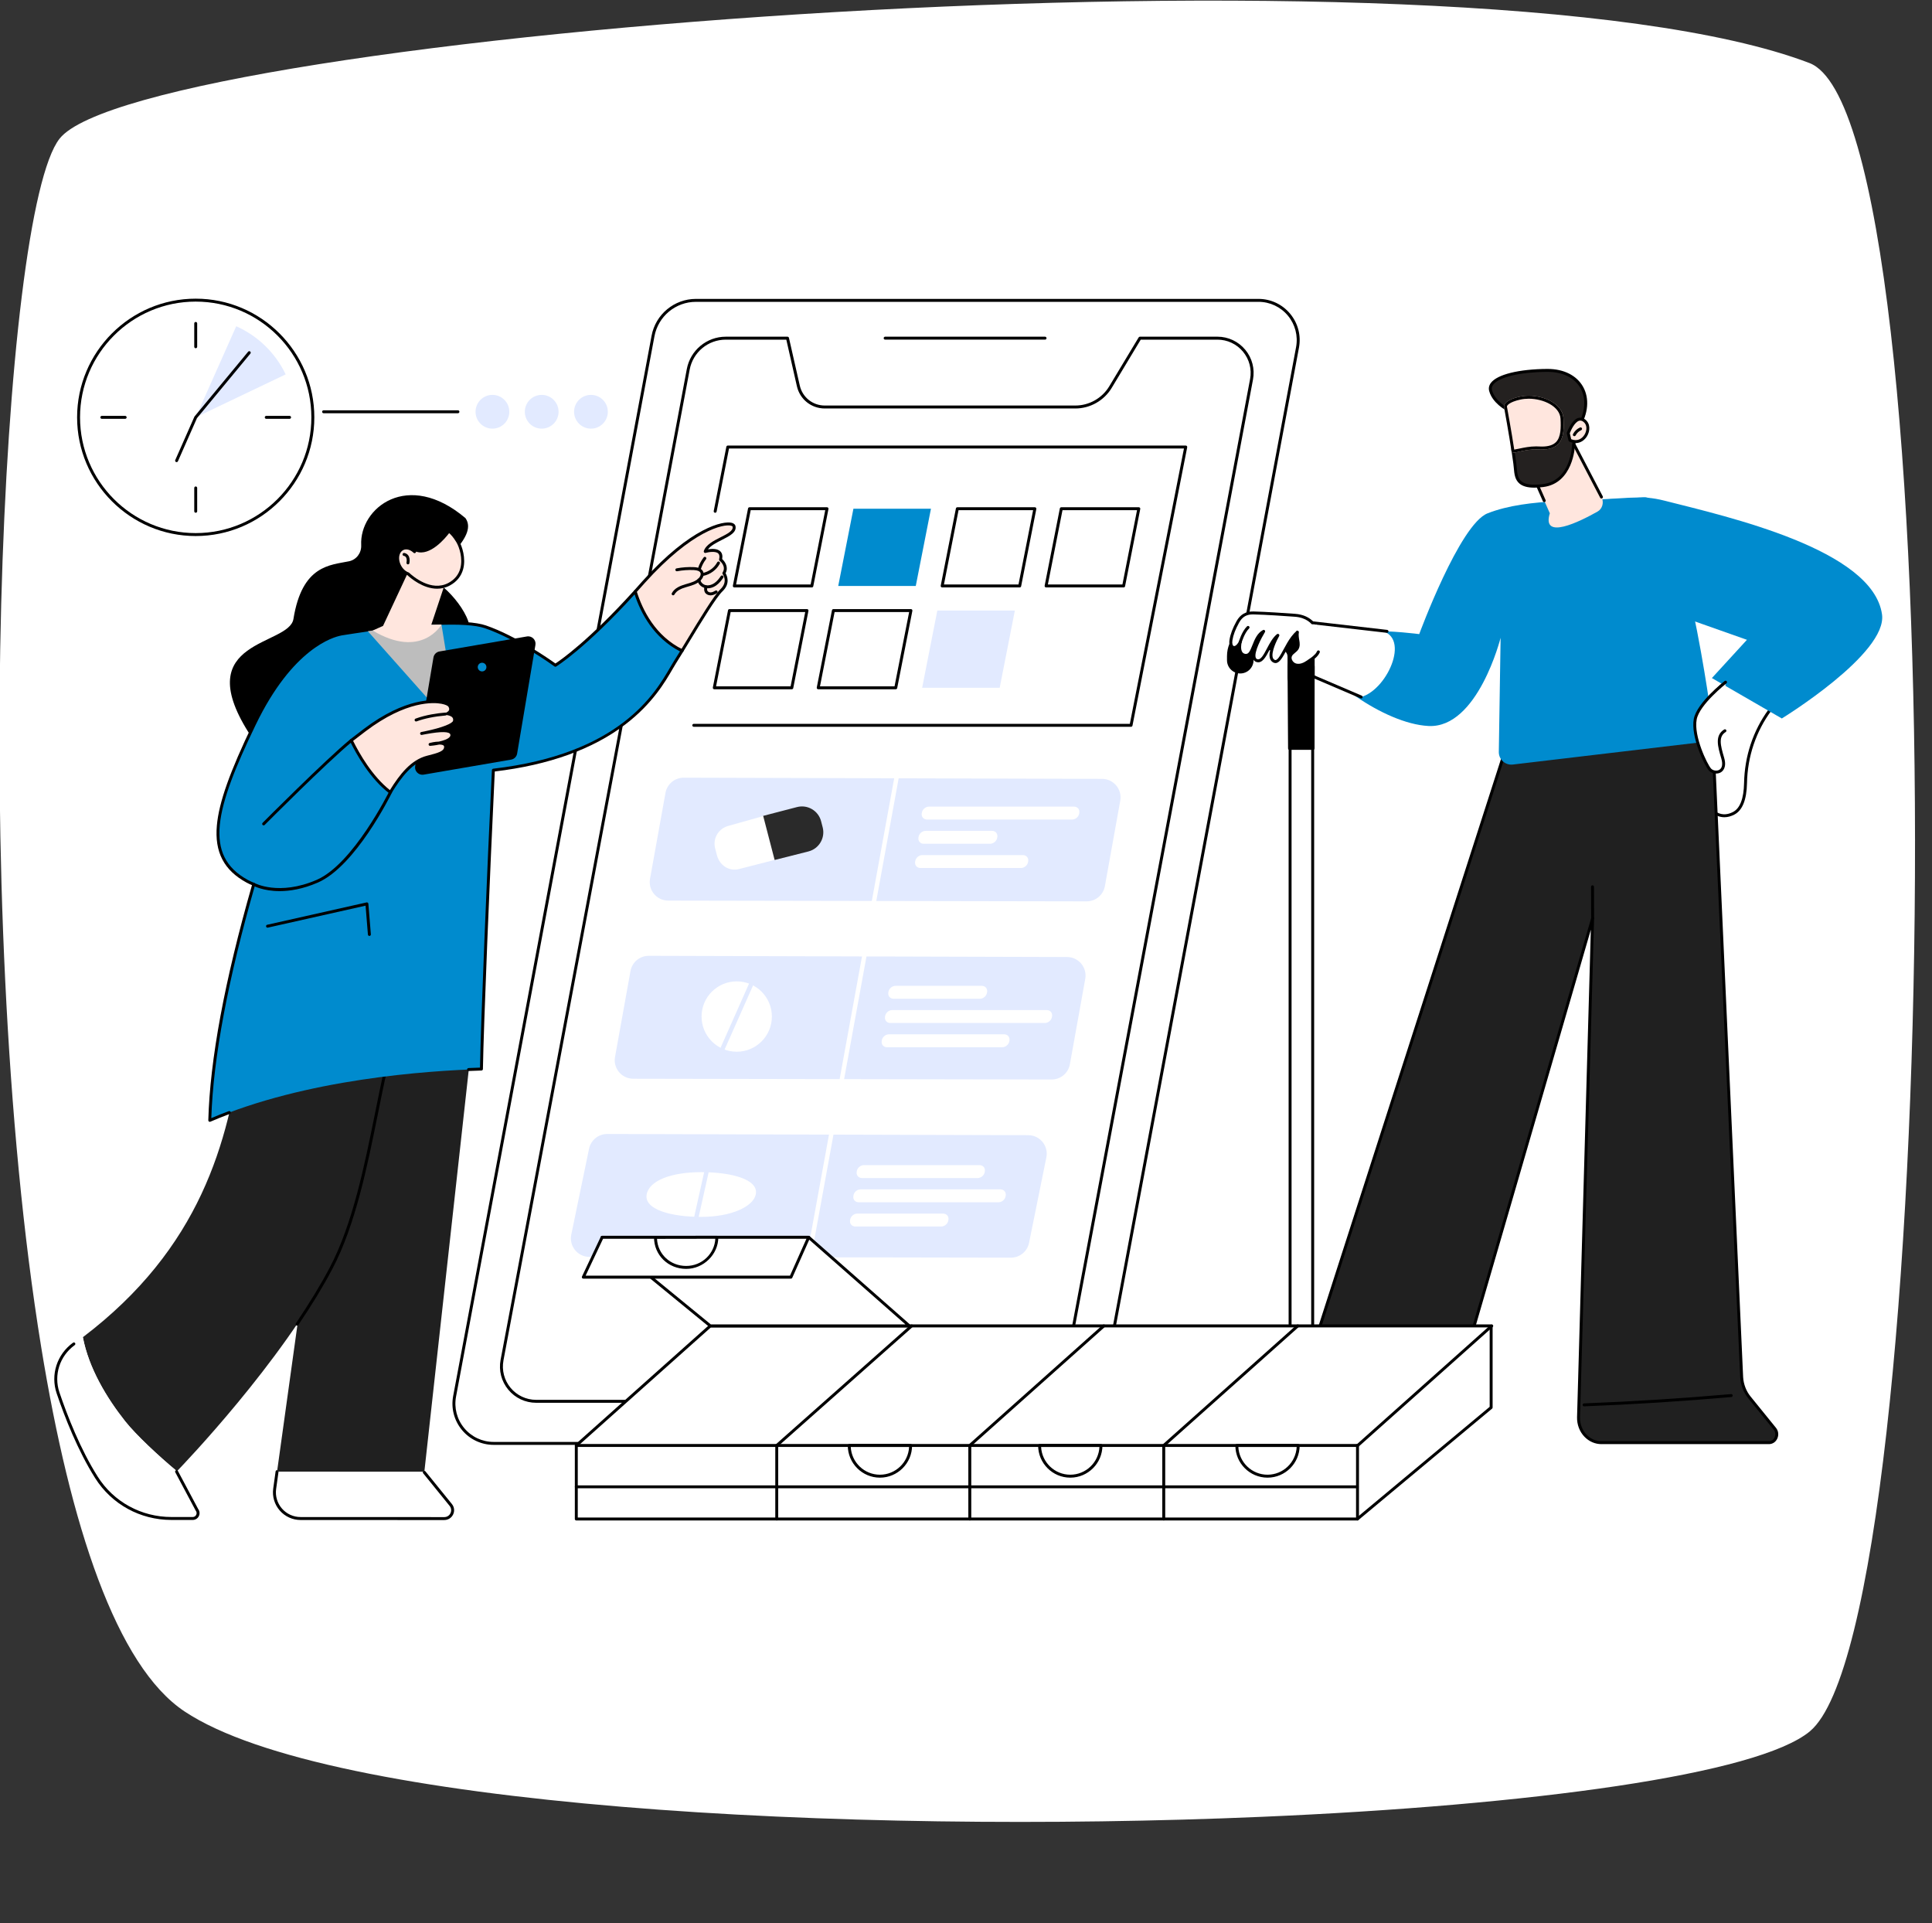 <svg width="427" height="425" viewBox="0 0 427 425" fill="none" xmlns="http://www.w3.org/2000/svg">
<rect x="0" y="0" width="427" height="425" fill="#333333" stroke="none"/>
<g clip-path="url(#clip0_2449_11313)">
<path d="M400.041 382.57C388.531 392.16 338.441 398.94 278.761 401.49C187.021 405.42 72.601 399.37 40.791 378.2C25.731 368.19 15.551 337.25 9.101 297.66C-6.929 199.16 0.221 47.13 13.161 30.65C31.311 7.56 323.301 -15.31 399.911 13.93C432.741 26.46 429.231 358.23 400.031 382.57H400.041Z" fill="white"/>
<path d="M373.314 247.44L375.204 241.883L377.358 247.44C377.358 247.44 381.657 248.14 381.712 248.531C381.757 248.913 377.595 250.095 377.595 250.095C377.595 250.095 375.85 255.488 375.204 254.27C374.568 253.051 373.95 250.35 373.95 250.35C373.95 250.35 368.533 249.268 368.533 248.731C368.533 248.158 373.314 247.449 373.314 247.449V247.44Z" fill="white"/>
<path d="M304.094 233.142L305.566 228.822L307.238 233.142C307.238 233.142 310.574 233.688 310.619 233.988C310.656 234.279 307.429 235.198 307.429 235.198C307.429 235.198 306.075 239.381 305.575 238.435C305.075 237.49 304.594 235.389 304.594 235.389C304.594 235.389 300.395 234.543 300.395 234.134C300.395 233.688 304.103 233.142 304.103 233.142H304.094Z" fill="white"/>
<g clip-path="url(#clip1_2449_11313)">
<path d="M398.173 66H29.826V336H398.173V66Z" fill="white"/>
<path d="M109.105 318.965H233.435C238.079 318.965 242.065 315.656 242.92 311.089L286.771 76.771C287.782 71.368 283.637 66.375 278.141 66.375H153.812C149.167 66.375 145.181 69.684 144.327 74.251L100.475 308.569C99.464 313.972 103.609 318.965 109.105 318.965Z" fill="white"/>
<path d="M233.434 319.29H109.105C106.386 319.29 103.831 318.089 102.095 315.996C100.363 313.906 99.655 311.177 100.155 308.508L144.007 74.191C144.889 69.474 149.012 66.051 153.811 66.051H278.141C280.86 66.051 283.415 67.252 285.15 69.345C286.883 71.435 287.591 74.164 287.091 76.832L243.239 311.15C242.357 315.867 238.234 319.29 233.434 319.29ZM153.811 66.7C149.325 66.7 145.47 69.9 144.645 74.31L100.793 308.629C100.329 311.106 100.986 313.641 102.595 315.581C104.207 317.526 106.579 318.641 109.105 318.641H233.434C237.921 318.641 241.776 315.441 242.601 311.031L286.451 76.711C286.916 74.233 286.258 71.699 284.649 69.758C283.037 67.814 280.665 66.698 278.139 66.698H153.81L153.811 66.7Z" fill="black"/>
<path d="M110.955 300.582L152.115 81.613C152.862 77.622 156.345 74.731 160.405 74.731H174.049L176.447 85.28C177.066 88.006 179.49 89.942 182.286 89.942H237.665C240.844 89.942 243.789 88.276 245.426 85.553L251.936 74.731H269.065C273.868 74.731 277.49 79.095 276.608 83.816L235.446 302.785C234.699 306.776 231.216 309.667 227.156 309.667H118.496C113.693 309.667 110.071 305.303 110.953 300.582H110.955Z" fill="white"/>
<path d="M227.157 309.991H118.496C116.108 309.991 113.864 308.936 112.34 307.098C110.818 305.263 110.198 302.865 110.635 300.521L151.796 81.552C152.572 77.411 156.192 74.404 160.406 74.404H174.051C174.203 74.404 174.334 74.509 174.368 74.656L176.765 85.205C177.355 87.802 179.627 89.615 182.288 89.615H237.667C240.713 89.615 243.58 87.994 245.151 85.384L251.661 74.56C251.72 74.463 251.825 74.402 251.94 74.402H269.068C271.456 74.402 273.701 75.457 275.226 77.296C276.748 79.131 277.368 81.529 276.93 83.873L235.769 302.842C234.994 306.983 231.374 309.99 227.161 309.99L227.157 309.991ZM111.273 300.64C110.871 302.794 111.441 304.996 112.84 306.682C114.241 308.371 116.302 309.341 118.496 309.341H227.157C231.058 309.341 234.411 306.558 235.127 302.722L276.288 83.755C276.692 81.602 276.12 79.4 274.722 77.713C273.32 76.024 271.259 75.055 269.063 75.055H252.118L245.702 85.72C244.015 88.525 240.935 90.267 237.663 90.267H182.284C179.316 90.267 176.784 88.246 176.127 85.353L173.787 75.056H160.402C156.501 75.056 153.148 77.839 152.43 81.675L111.269 300.643L111.273 300.64Z" fill="black"/>
<path d="M230.971 75.053H195.629C195.449 75.053 195.305 74.909 195.305 74.729C195.305 74.549 195.451 74.404 195.629 74.404H230.971C231.151 74.404 231.295 74.549 231.295 74.729C231.295 74.909 231.149 75.053 230.971 75.053Z" fill="black"/>
<path d="M126.26 272.827L130.19 253.852C130.585 251.947 132.263 250.584 134.208 250.59L227.264 250.855C229.845 250.863 231.774 253.231 231.261 255.761L227.436 274.642C227.049 276.553 225.367 277.926 223.419 277.922L130.259 277.751C127.669 277.746 125.736 275.365 126.26 272.827Z" fill="#E2EAFF"/>
<path d="M143.667 194.197L147.08 175.222C147.432 173.268 149.134 171.848 151.117 171.854L243.578 172.118C246.122 172.125 248.044 174.43 247.593 176.936L244.196 195.819C243.846 197.771 242.145 199.19 240.162 199.187L147.684 199.017C145.138 199.013 143.213 196.707 143.666 194.199L143.667 194.197Z" fill="#E2EAFF"/>
<path d="M135.931 233.564L139.344 214.589C139.696 212.636 141.398 211.215 143.381 211.221L235.841 211.485C238.386 211.492 240.307 213.797 239.857 216.304L236.46 235.186C236.109 237.138 234.409 238.557 232.426 238.554L139.948 238.384C137.401 238.38 135.477 236.074 135.929 233.566L135.931 233.564Z" fill="#E2EAFF"/>
<path d="M193.137 199.837C193.107 199.837 193.078 199.834 193.048 199.83C192.783 199.781 192.609 199.527 192.656 199.263L197.644 171.9C197.693 171.635 197.948 171.461 198.21 171.508C198.475 171.556 198.649 171.81 198.602 172.074L193.614 199.437C193.571 199.672 193.366 199.837 193.135 199.837H193.137Z" fill="white"/>
<path d="M186.051 239.056C186.021 239.056 185.992 239.053 185.962 239.049C185.698 239 185.523 238.746 185.57 238.482L190.558 211.119C190.607 210.854 190.86 210.678 191.124 210.727C191.388 210.776 191.563 211.029 191.516 211.293L186.528 238.656C186.485 238.891 186.28 239.056 186.049 239.056H186.051Z" fill="white"/>
<path d="M178.758 278.425C178.728 278.425 178.699 278.422 178.669 278.418C178.404 278.369 178.23 278.116 178.277 277.851L183.265 250.488C183.314 250.223 183.569 250.047 183.831 250.096C184.096 250.145 184.272 250.398 184.223 250.663L179.235 278.026C179.192 278.26 178.987 278.425 178.756 278.425H178.758Z" fill="white"/>
<path d="M236.951 181.105H204.884C204.128 181.105 203.605 180.496 203.719 179.745L203.739 179.61C203.853 178.859 204.557 178.25 205.313 178.25H237.38C238.136 178.25 238.659 178.859 238.545 179.61L238.525 179.745C238.411 180.496 237.707 181.105 236.951 181.105Z" fill="white"/>
<path d="M218.83 186.458H204.154C203.398 186.458 202.875 185.849 202.988 185.098L203.009 184.964C203.122 184.213 203.827 183.604 204.582 183.604H219.259C220.015 183.604 220.538 184.213 220.424 184.964L220.404 185.098C220.29 185.849 219.586 186.458 218.83 186.458Z" fill="white"/>
<path d="M225.652 191.814H203.421C202.665 191.814 202.142 191.205 202.256 190.454L202.276 190.319C202.39 189.568 203.094 188.959 203.85 188.959H226.081C226.837 188.959 227.36 189.568 227.247 190.319L227.226 190.454C227.112 191.205 226.408 191.814 225.652 191.814Z" fill="white"/>
<path d="M216.572 220.71H197.495C196.74 220.71 196.216 220.101 196.33 219.35L196.351 219.216C196.464 218.465 197.168 217.855 197.924 217.855H217C217.756 217.855 218.279 218.465 218.166 219.216L218.145 219.35C218.032 220.101 217.328 220.71 216.572 220.71Z" fill="white"/>
<path d="M230.928 226.064H196.765C196.009 226.064 195.486 225.455 195.599 224.704L195.62 224.569C195.734 223.818 196.438 223.209 197.194 223.209H231.357C232.113 223.209 232.636 223.818 232.523 224.569L232.502 224.704C232.389 225.455 231.684 226.064 230.928 226.064Z" fill="white"/>
<path d="M221.513 231.421H196.035C195.279 231.421 194.756 230.812 194.869 230.061L194.89 229.927C195.003 229.176 195.707 228.566 196.463 228.566H221.942C222.698 228.566 223.221 229.176 223.107 229.927L223.087 230.061C222.973 230.812 222.269 231.421 221.513 231.421Z" fill="white"/>
<path d="M216.075 260.328H190.503C189.747 260.328 189.224 259.718 189.338 258.967L189.358 258.833C189.472 258.082 190.176 257.473 190.932 257.473H216.503C217.259 257.473 217.783 258.082 217.669 258.833L217.648 258.967C217.535 259.718 216.831 260.328 216.075 260.328Z" fill="white"/>
<path d="M220.687 265.683H189.771C189.015 265.683 188.492 265.074 188.605 264.323L188.626 264.188C188.739 263.437 189.444 262.828 190.2 262.828H221.116C221.871 262.828 222.395 263.437 222.281 264.188L222.26 264.323C222.147 265.074 221.443 265.683 220.687 265.683Z" fill="white"/>
<path d="M208.024 271.039H189.04C188.284 271.039 187.761 270.429 187.875 269.678L187.895 269.544C188.009 268.793 188.713 268.184 189.469 268.184H208.453C209.208 268.184 209.732 268.793 209.618 269.544L209.597 269.678C209.484 270.429 208.78 271.039 208.024 271.039Z" fill="white"/>
<path d="M171.799 189.879L163.347 192.042C161.125 192.62 159.031 191.22 158.454 188.997L158.059 187.478C157.481 185.255 158.812 183.068 161.034 182.49L170.889 179.721L171.799 189.879Z" fill="white"/>
<path d="M178.695 188.15L171.205 190.044L168.672 180.293L176.148 178.349C178.484 177.741 180.868 179.143 181.475 181.48L181.823 182.819C182.43 185.155 181.029 187.542 178.695 188.149V188.15Z" fill="#2A2A2A"/>
<path d="M162.827 232.413C167.118 232.413 170.596 228.933 170.596 224.639C170.596 220.346 167.118 216.865 162.827 216.865C158.535 216.865 155.057 220.346 155.057 224.639C155.057 228.933 158.535 232.413 162.827 232.413Z" fill="white"/>
<path d="M159.692 232.241C159.626 232.241 159.559 232.228 159.495 232.2C159.249 232.091 159.138 231.803 159.247 231.556L165.557 217.348C165.666 217.103 165.955 216.991 166.199 217.1C166.445 217.21 166.556 217.497 166.447 217.744L160.137 231.952C160.056 232.133 159.879 232.241 159.692 232.241Z" fill="#E2EAFF"/>
<path d="M167.033 263.968C166.46 266.636 161.636 268.91 154.977 268.91C148.318 268.91 142.334 267.285 142.921 263.968C143.463 260.901 148.318 259.027 154.977 259.027C161.636 259.027 167.754 260.613 167.033 263.968Z" fill="white"/>
<path d="M153.889 269.55C153.853 269.55 153.818 269.546 153.783 269.538C153.52 269.479 153.355 269.22 153.414 268.957L155.701 258.71C155.76 258.448 156.019 258.284 156.282 258.342C156.544 258.401 156.709 258.66 156.65 258.923L154.363 269.17C154.313 269.397 154.111 269.55 153.889 269.55Z" fill="#E2EAFF"/>
<path d="M249.978 160.281H148.764L160.855 98.783H262.07L249.978 160.281Z" fill="white"/>
<path d="M249.978 160.606H153.334C153.154 160.606 153.01 160.462 153.01 160.282C153.01 160.102 153.156 159.957 153.334 159.957H249.711L261.674 99.11H161.121L158.381 113.051C158.347 113.226 158.176 113.341 157.999 113.308C157.824 113.272 157.709 113.102 157.744 112.925L160.536 98.722C160.566 98.57 160.7 98.459 160.855 98.459H262.069C262.166 98.459 262.258 98.502 262.32 98.577C262.382 98.652 262.407 98.751 262.387 98.846L250.296 160.344C250.266 160.496 250.132 160.606 249.978 160.606Z" fill="black"/>
<path d="M179.428 129.813H162.291C162.194 129.813 162.103 129.771 162.041 129.695C161.979 129.62 161.954 129.521 161.973 129.427L165.33 112.356C165.359 112.204 165.493 112.094 165.648 112.094H182.785C182.882 112.094 182.974 112.137 183.036 112.212C183.097 112.287 183.122 112.386 183.103 112.48L179.747 129.551C179.717 129.703 179.583 129.813 179.428 129.813ZM162.686 129.164H179.162L182.39 112.744H165.915L162.686 129.164Z" fill="black"/>
<path d="M202.399 129.488H185.262L188.618 112.418H205.754L202.399 129.488Z" fill="#008BCE"/>
<path d="M225.368 129.813H208.231C208.134 129.813 208.042 129.771 207.98 129.695C207.918 129.62 207.893 129.521 207.913 129.427L211.269 112.356C211.299 112.204 211.433 112.094 211.587 112.094H228.725C228.822 112.094 228.913 112.137 228.975 112.212C229.037 112.287 229.062 112.386 229.043 112.48L225.686 129.551C225.657 129.703 225.523 129.813 225.368 129.813ZM208.626 129.164H225.101L228.33 112.744H211.854L208.626 129.164Z" fill="black"/>
<path d="M248.339 129.813H231.202C231.104 129.813 231.013 129.771 230.951 129.695C230.889 129.62 230.864 129.521 230.883 129.427L234.24 112.356C234.269 112.204 234.403 112.094 234.558 112.094H251.695C251.792 112.094 251.884 112.137 251.946 112.212C252.008 112.287 252.033 112.386 252.013 112.48L248.657 129.551C248.627 129.703 248.493 129.813 248.339 129.813ZM231.596 129.164H248.072L251.3 112.744H234.825L231.596 129.164Z" fill="black"/>
<path d="M175.003 152.317H157.866C157.768 152.317 157.677 152.275 157.615 152.199C157.553 152.124 157.528 152.025 157.547 151.931L160.904 134.86C160.933 134.708 161.068 134.598 161.222 134.598H178.359C178.457 134.598 178.548 134.64 178.61 134.716C178.672 134.791 178.697 134.89 178.678 134.984L175.321 152.055C175.291 152.207 175.157 152.317 175.003 152.317ZM158.26 151.668H174.736L177.964 135.248H161.489L158.26 151.668Z" fill="black"/>
<path d="M197.973 152.317H180.836C180.739 152.317 180.648 152.275 180.586 152.199C180.524 152.124 180.499 152.025 180.518 151.931L183.875 134.86C183.904 134.708 184.038 134.598 184.193 134.598H201.33C201.427 134.598 201.519 134.64 201.58 134.716C201.642 134.791 201.667 134.89 201.648 134.984L198.292 152.055C198.262 152.207 198.128 152.317 197.973 152.317ZM181.231 151.668H197.707L200.935 135.248H184.46L181.231 151.668Z" fill="black"/>
<path d="M220.944 151.992H203.807L207.163 134.922H224.299L220.944 151.992Z" fill="#E2EAFF"/>
<path d="M391.282 156.775C387.778 161.487 385.905 167.188 385.786 173.061C385.727 175.917 385.12 178.701 383.178 179.715C376.436 183.233 373.492 168.838 373.492 168.838L379.314 152.633L383.211 148.998L391.282 156.773V156.775Z" fill="white"/>
<path d="M381.109 180.596C380.51 180.596 379.923 180.461 379.353 180.189C375.114 178.169 373.253 169.283 373.174 168.905C373.163 168.846 373.167 168.786 373.186 168.73L379.008 152.525C379.026 152.476 379.054 152.432 379.092 152.398L382.99 148.763C383.116 148.645 383.312 148.648 383.436 148.766L391.506 156.541C391.624 156.655 391.639 156.838 391.542 156.969C388.109 161.584 386.231 167.151 386.11 173.067C386.035 176.745 385.1 179.078 383.327 180.003C382.573 180.397 381.83 180.595 381.108 180.595L381.109 180.596ZM373.83 168.862C374.035 169.795 375.896 177.823 379.633 179.602C380.711 180.115 381.823 180.058 383.029 179.428C384.575 178.621 385.394 176.477 385.464 173.054C385.584 167.099 387.448 161.49 390.854 156.811L383.211 149.446L379.596 152.817L373.832 168.859L373.83 168.862Z" fill="black"/>
<path d="M378.242 156.518L384.936 304.352C385.038 305.996 385.639 307.558 386.645 308.799L392.265 315.728C393.238 316.927 392.446 318.802 390.969 318.802H353.942C351.083 318.802 348.792 316.257 348.879 313.18L351.995 202.924L319.419 314.977C318.757 317.253 316.799 318.802 314.584 318.802H275.899C274.192 318.802 273.525 316.415 274.95 315.402L285.434 307.939C286.671 307.058 287.616 305.774 288.132 304.277L334.049 161.62L378.242 156.518Z" fill="#202020"/>
<path d="M390.968 319.128H353.942C352.543 319.128 351.217 318.555 350.208 317.517C349.11 316.387 348.507 314.802 348.553 313.17L351.599 205.448L319.729 315.068C319.024 317.496 316.955 319.128 314.584 319.128H275.898C275.008 319.128 274.248 318.55 273.962 317.652C273.66 316.704 273.98 315.692 274.761 315.135L285.245 307.673C286.435 306.826 287.327 305.615 287.825 304.17L333.74 161.519C333.778 161.398 333.886 161.311 334.011 161.296L378.203 156.194C378.293 156.182 378.381 156.212 378.451 156.269C378.518 156.328 378.56 156.412 378.564 156.502L385.258 304.337C385.356 305.898 385.936 307.413 386.895 308.593L392.515 315.522C393.068 316.204 393.174 317.129 392.791 317.934C392.436 318.681 391.754 319.126 390.967 319.126L390.968 319.128ZM351.995 202.599C352.011 202.599 352.029 202.599 352.045 202.603C352.206 202.628 352.324 202.77 352.319 202.933L349.203 313.191C349.162 314.647 349.698 316.061 350.675 317.065C351.56 317.977 352.72 318.479 353.943 318.479H390.97C391.5 318.479 391.963 318.172 392.207 317.657C392.423 317.204 392.484 316.515 392.014 315.934L386.394 309.005C385.351 307.719 384.719 306.075 384.614 304.374L377.935 156.882L334.297 161.92L288.444 304.378C287.9 305.958 286.926 307.279 285.625 308.205L275.141 315.668C274.463 316.151 274.417 316.934 274.584 317.456C274.742 317.951 275.17 318.479 275.903 318.479H314.588C316.669 318.479 318.487 317.036 319.111 314.888L351.687 202.835C351.728 202.694 351.857 202.6 351.998 202.6L351.995 202.599Z" fill="black"/>
<path d="M351.996 203.247C351.817 203.247 351.672 203.103 351.672 202.924L351.646 195.971C351.646 195.791 351.791 195.645 351.969 195.645C352.147 195.645 352.293 195.789 352.293 195.968L352.318 202.92C352.318 203.1 352.174 203.246 351.996 203.246V203.247Z" fill="black"/>
<path d="M350.11 310.777C349.936 310.777 349.793 310.64 349.785 310.464C349.778 310.284 349.918 310.134 350.098 310.126C360.894 309.707 371.828 309.017 382.595 308.072C382.775 308.052 382.931 308.189 382.947 308.367C382.963 308.546 382.831 308.704 382.652 308.719C371.875 309.664 360.931 310.356 350.124 310.775C350.12 310.775 350.116 310.775 350.111 310.775L350.11 310.777Z" fill="black"/>
<path d="M319.223 310.177H319.219C309.047 310.021 298.795 309.075 288.747 307.365C288.57 307.336 288.451 307.167 288.481 306.99C288.511 306.813 288.68 306.697 288.856 306.725C298.871 308.43 309.09 309.373 319.229 309.528C319.409 309.531 319.552 309.679 319.549 309.859C319.546 310.036 319.402 310.179 319.225 310.179L319.223 310.177Z" fill="black"/>
<path d="M344.463 110.717C360.564 110.321 362.218 109.204 367.927 110.653C381.964 114.214 413.898 121.419 415.952 135.76C417.194 144.436 393.809 158.77 393.809 158.77L378.353 149.839L386.098 141.387L370.461 135.863C370.461 135.863 328.361 111.114 344.463 110.717Z" fill="#008BCE"/>
<path d="M313.669 140.128C313.669 140.128 322.606 115.857 328.771 113.439C337.906 109.855 350.095 110.996 363.327 109.892C371.928 109.175 378.457 160.154 378.457 160.154C378.983 162.144 377.483 164.091 375.426 164.091L334.355 168.951C332.69 169.149 331.232 167.832 331.259 166.154L331.655 140.939C331.655 140.939 326.625 160.996 315.712 160.432C305.751 159.918 291.605 149.178 290.921 144.367C289.859 136.898 313.671 140.129 313.671 140.129L313.669 140.128Z" fill="#008BCE"/>
<path d="M287.33 137.303C287.33 137.303 296.45 138.727 304.37 139.265C312.137 139.795 306.922 152.277 300.839 154.027L289.86 149.624L287.332 137.303H287.33Z" fill="white"/>
<path d="M300.839 154.351C300.796 154.351 300.753 154.342 300.712 154.324L289.926 149.709C289.83 149.668 289.759 149.584 289.737 149.482L287.014 137.375C286.99 137.272 287.018 137.164 287.089 137.087C287.16 137.009 287.265 136.968 287.368 136.981L306.582 139.194C306.761 139.215 306.889 139.376 306.868 139.554C306.848 139.733 306.686 139.859 306.509 139.84L287.748 137.679L290.334 149.178L300.967 153.728C301.132 153.799 301.208 153.989 301.138 154.155C301.085 154.279 300.965 154.352 300.839 154.352V154.351Z" fill="black"/>
<path d="M290.536 165.38L290.555 147.399C290.557 145.782 289.247 144.471 287.63 144.471H287.487C285.865 144.471 284.552 145.793 284.563 147.417L284.683 165.398C284.683 165.575 284.829 165.718 285.006 165.718L290.213 165.703C290.39 165.703 290.535 165.559 290.535 165.382L290.536 165.38Z" fill="black"/>
<path d="M287.56 152.559C285.941 152.559 284.579 151.252 284.579 149.632L284.56 145.101C284.56 144.37 284.034 143.668 283.303 143.668H278.374C277.645 143.668 277.051 144.263 277.051 144.993V145.89C277.051 147.511 275.738 148.825 274.117 148.825C272.497 148.825 271.184 147.51 271.184 145.89V144.993C271.184 141.026 274.409 137.799 278.374 137.799H283.303C287.269 137.799 290.556 141.085 290.556 145.052L290.553 149.627C290.553 151.249 289.18 152.56 287.559 152.56L287.56 152.559Z" fill="black"/>
<path d="M290.123 165.373H285.129V318.46H290.123V165.373Z" fill="white"/>
<path d="M290.123 318.783H285.129C284.949 318.783 284.805 318.637 284.805 318.459V165.371C284.805 165.191 284.951 165.047 285.129 165.047H290.123C290.302 165.047 290.447 165.191 290.447 165.371V318.459C290.447 318.639 290.301 318.783 290.123 318.783ZM285.453 318.134H289.797V165.698H285.453V318.134Z" fill="black"/>
<path d="M287.968 138.991L290.832 138.771C290.832 138.771 289.871 136.226 286.185 135.964C283.736 135.79 280.052 135.528 277.04 135.447C275.443 135.405 274.339 136.04 273.568 137.442C272.715 138.993 272.258 140.214 272.061 141.433C271.753 143.329 273.153 143.766 274.106 141.898C274.106 141.898 273.43 144.505 275.151 144.815C277.161 145.176 276.853 140.822 279.291 139.514C279.291 139.514 275.729 145.322 277.784 145.974C279.566 146.539 280.38 142.032 282.427 140.396C282.427 140.396 279.667 145.187 281.581 146.115C283.361 146.978 284.499 140.253 287.966 138.988L287.968 138.991Z" fill="white"/>
<path d="M281.907 146.527C281.757 146.527 281.602 146.49 281.44 146.412C281.064 146.23 280.809 145.923 280.678 145.5C280.467 144.814 280.634 143.88 280.921 142.989C280.805 143.203 280.693 143.415 280.584 143.622C279.748 145.2 278.96 146.692 277.687 146.288C277.324 146.173 277.062 145.922 276.93 145.562C276.76 145.108 276.81 144.485 276.98 143.809C276.569 144.66 276.038 145.307 275.094 145.137C274.615 145.051 274.246 144.811 273.997 144.423C273.739 144.019 273.657 143.513 273.651 143.052C273.222 143.421 272.796 143.485 272.474 143.378C271.989 143.219 271.541 142.611 271.74 141.384C271.945 140.119 272.421 138.856 273.283 137.288C274.108 135.786 275.338 135.082 277.047 135.125C280.081 135.206 283.767 135.469 286.207 135.641C290.057 135.914 291.093 138.546 291.136 138.657C291.173 138.753 291.161 138.861 291.106 138.946C291.052 139.032 290.959 139.088 290.857 139.095L288.038 139.312C286.35 139.954 285.202 142.076 284.278 143.783C283.49 145.239 282.794 146.525 281.907 146.525V146.527ZM282.429 140.075C282.504 140.075 282.579 140.101 282.641 140.153C282.759 140.255 282.788 140.426 282.71 140.562C282.19 141.465 280.923 144.079 281.301 145.308C281.378 145.555 281.517 145.724 281.726 145.826C282.29 146.102 282.98 144.824 283.709 143.474C284.692 141.657 285.916 139.395 287.859 138.687C287.887 138.676 287.916 138.67 287.944 138.667L290.319 138.484C289.892 137.801 288.74 136.47 286.163 136.288C283.73 136.115 280.052 135.854 277.033 135.773C275.547 135.731 274.57 136.296 273.854 137.599C273.029 139.1 272.577 140.298 272.384 141.485C272.258 142.253 272.45 142.683 272.678 142.759C272.945 142.844 273.423 142.528 273.819 141.751C273.894 141.603 274.068 141.536 274.223 141.595C274.377 141.654 274.463 141.819 274.422 141.98C274.324 142.356 274.159 143.464 274.547 144.07C274.696 144.302 274.912 144.442 275.21 144.495C275.945 144.629 276.278 143.887 276.801 142.567C277.293 141.326 277.85 139.92 279.14 139.228C279.269 139.159 279.429 139.185 279.529 139.291C279.629 139.398 279.645 139.56 279.569 139.684C278.854 140.851 277.093 144.14 277.538 145.333C277.603 145.507 277.71 145.611 277.884 145.667C278.64 145.906 279.277 144.706 280.011 143.316C280.612 142.179 281.294 140.889 282.225 140.144C282.284 140.097 282.356 140.073 282.427 140.073L282.429 140.075Z" fill="black"/>
<path d="M274.107 142.226C274.078 142.226 274.047 142.221 274.017 142.212C273.845 142.162 273.746 141.982 273.796 141.809C273.823 141.717 274.467 139.52 275.613 138.413C275.743 138.289 275.948 138.292 276.071 138.422C276.195 138.552 276.192 138.757 276.063 138.881C275.041 139.868 274.425 141.969 274.42 141.989C274.378 142.131 274.249 142.224 274.109 142.224L274.107 142.226Z" fill="black"/>
<path d="M291.036 138.096C289.353 137.511 286.691 138.9 286.574 139.472C286.458 140.045 286.742 141.008 286.847 141.579C286.951 142.15 287 142.777 286.708 143.283C286.35 143.904 285.562 144.191 285.25 144.835C284.85 145.659 285.499 146.693 286.364 146.938C287.229 147.183 288.166 146.827 288.914 146.308C289.832 145.669 290.607 144.726 291.169 143.754C292.087 142.168 291.705 140.467 291.705 140.467L291.036 138.096Z" fill="white"/>
<path d="M286.946 147.342C286.715 147.342 286.491 147.313 286.276 147.251C285.716 147.093 285.215 146.651 284.967 146.099C284.754 145.622 284.751 145.122 284.958 144.694C285.153 144.293 285.478 144.027 285.794 143.769C286.047 143.562 286.286 143.366 286.427 143.121C286.678 142.688 286.613 142.1 286.528 141.639C286.416 141.031 286.304 140.252 286.43 139.631C286.466 139.455 286.637 139.344 286.813 139.377C286.989 139.412 287.102 139.585 287.067 139.76C286.962 140.272 287.067 140.97 287.167 141.522C287.272 142.094 287.347 142.829 286.99 143.447C286.788 143.796 286.492 144.038 286.205 144.274C285.932 144.496 285.674 144.707 285.543 144.979C285.421 145.231 285.427 145.535 285.561 145.835C285.732 146.217 286.074 146.521 286.454 146.628C287.341 146.879 288.262 146.37 288.732 146.044C288.875 145.945 289.021 145.846 289.17 145.748C289.939 145.233 290.733 144.701 291.087 143.92C291.16 143.756 291.352 143.683 291.515 143.757C291.679 143.831 291.751 144.024 291.678 144.187C291.249 145.137 290.375 145.722 289.531 146.288C289.386 146.385 289.242 146.481 289.102 146.578C288.375 147.083 287.631 147.345 286.948 147.345L286.946 147.342Z" fill="black"/>
<path d="M381.367 150.75C381.367 150.75 375.333 155.455 374.674 158.917C373.971 162.609 376.974 169.009 377.929 170.057C378.918 171.141 381.723 170.84 380.743 167.515C379.956 164.844 379.335 162.674 381.235 161.482L381.368 150.748L381.367 150.75Z" fill="white"/>
<path d="M379.29 170.943C378.691 170.943 378.084 170.708 377.69 170.277C376.778 169.277 373.607 162.789 374.356 158.857C375.03 155.315 380.917 150.69 381.168 150.495C381.308 150.384 381.512 150.409 381.623 150.551C381.733 150.693 381.708 150.896 381.567 151.007C381.508 151.052 375.623 155.676 374.994 158.978C374.295 162.642 377.331 168.917 378.169 169.839C378.595 170.307 379.421 170.436 379.976 170.125C380.637 169.752 380.799 168.858 380.431 167.608C379.663 165.002 378.937 162.542 381.061 161.208C381.213 161.112 381.414 161.159 381.509 161.311C381.605 161.463 381.558 161.664 381.406 161.76C379.782 162.779 380.214 164.576 381.054 167.425C381.701 169.622 380.739 170.441 380.294 170.692C379.993 170.861 379.643 170.943 379.289 170.943H379.29Z" fill="black"/>
<path d="M347.198 96.898L353.951 109.836C354.555 110.995 354.166 112.435 353.086 113.045C349.13 115.279 340.659 119.491 342.533 113.43L338.248 103.735L347.198 96.9V96.898Z" fill="#FFE6DE"/>
<path d="M341.3 110.97C341.175 110.97 341.057 110.898 341.003 110.777L337.949 103.868C337.889 103.73 337.93 103.57 338.05 103.478L347 96.641C347.076 96.582 347.174 96.561 347.266 96.582C347.359 96.603 347.439 96.663 347.483 96.749L354.236 109.687C354.319 109.846 354.258 110.042 354.099 110.125C353.94 110.207 353.744 110.147 353.662 109.988L347.087 97.392L338.646 103.84L341.596 110.514C341.669 110.678 341.595 110.87 341.431 110.942C341.389 110.961 341.344 110.97 341.3 110.97Z" fill="black"/>
<path d="M338.639 90.034C334.686 90.909 333.081 90.428 333.081 90.428C333.081 90.428 330.136 88.899 329.442 86.319C328.748 83.738 334.07 81.899 341.961 81.85C349.548 81.803 352.669 88.2 348.83 94.367L347.779 98.208C347.779 98.208 347.623 106.467 341.046 107.301C334.468 108.134 335.156 104.961 334.788 102.38C334.68 101.625 334.488 100.285 334.272 98.77C335.71 98.677 337.581 98.718 340.033 98.864C345.345 99.181 342.591 89.16 338.638 90.035L338.639 90.034Z" fill="#242120"/>
<path d="M339.095 107.763C337.637 107.763 336.592 107.478 335.873 106.898C334.804 106.035 334.687 104.702 334.573 103.412C334.544 103.085 334.514 102.745 334.468 102.427L333.953 98.816C333.939 98.726 333.964 98.636 334.022 98.565C334.079 98.495 334.162 98.452 334.253 98.446C335.635 98.357 337.479 98.387 340.056 98.54C341.108 98.601 341.857 98.233 342.28 97.441C343.046 96.005 342.596 93.344 341.298 91.629C340.85 91.038 339.918 90.085 338.711 90.352C334.72 91.234 333.058 90.76 332.989 90.74C332.97 90.734 332.951 90.727 332.933 90.718C332.808 90.653 329.853 89.092 329.13 86.405C328.96 85.778 329.095 85.154 329.516 84.601C330.928 82.743 335.697 81.566 341.961 81.527C341.989 81.527 342.017 81.527 342.045 81.527C345.629 81.527 348.486 82.967 349.893 85.487C351.324 88.049 351.038 91.415 349.134 94.501L348.106 98.258C348.079 98.918 347.617 106.797 341.089 107.624C340.352 107.717 339.691 107.765 339.097 107.765L339.095 107.763ZM334.645 99.073L335.111 102.332C335.16 102.668 335.189 103.017 335.22 103.353C335.326 104.561 335.428 105.702 336.281 106.391C337.134 107.08 338.681 107.272 341.008 106.977C347.228 106.189 347.452 98.527 347.458 98.201C347.458 98.174 347.462 98.148 347.469 98.121L348.52 94.281C348.529 94.251 348.541 94.222 348.557 94.195C350.357 91.303 350.645 88.165 349.326 85.802C348.038 83.494 345.386 82.174 342.044 82.174C342.017 82.174 341.991 82.174 341.964 82.174C335.989 82.21 331.305 83.317 330.032 84.992C329.73 85.39 329.638 85.796 329.756 86.234C330.369 88.512 332.895 89.955 333.201 90.123C333.421 90.175 335.043 90.496 338.571 89.717C339.726 89.462 340.88 90.001 341.815 91.237C343.089 92.918 343.846 95.885 342.851 97.746C342.471 98.459 341.671 99.285 340.016 99.188C337.679 99.049 335.957 99.011 334.645 99.074V99.073Z" fill="black"/>
<path d="M335.879 87.666C339.832 86.791 345.336 88.712 345.547 92.489C345.758 96.266 345.417 99.629 340.105 99.311C337.652 99.165 335.558 99.98 334.12 100.073C333.598 96.417 332.427 90.019 332.427 90.019C332.427 90.019 331.927 88.541 335.879 87.666Z" fill="#FFE6DE"/>
<path d="M337.877 87.459V88.108C341.135 88.108 344.745 89.797 344.899 92.526C345.011 94.542 344.972 96.559 343.935 97.656C343.282 98.347 342.249 98.682 340.776 98.682C340.574 98.682 340.36 98.676 340.142 98.663C339.934 98.65 339.721 98.644 339.507 98.644C338.106 98.644 336.816 98.915 335.779 99.133C335.374 99.219 335.004 99.297 334.668 99.352C334.115 95.663 333.074 89.962 333.063 89.902C333.06 89.886 333.057 89.871 333.053 89.856C333.038 89.617 333.542 88.848 336.018 88.301C336.598 88.173 337.223 88.108 337.876 88.108V87.459H337.877ZM337.877 87.459C337.191 87.459 336.514 87.526 335.879 87.666C331.926 88.54 332.427 90.02 332.427 90.02C332.427 90.02 333.598 96.417 334.12 100.073C335.44 99.988 337.313 99.294 339.508 99.294C339.704 99.294 339.903 99.3 340.105 99.312C340.338 99.325 340.562 99.333 340.777 99.333C345.447 99.333 345.749 96.1 345.547 92.49C345.37 89.32 341.465 87.457 337.877 87.457V87.459Z" fill="black"/>
<path d="M346.611 95.715C346.611 95.715 348.121 91.423 350.143 92.943C352.166 94.464 350.065 98.741 346.978 97.288L346.609 95.715H346.611Z" fill="#FFE6DE"/>
<path d="M348.231 97.917C347.802 97.917 347.335 97.816 346.839 97.583C346.749 97.54 346.684 97.459 346.66 97.363L346.292 95.79C346.277 95.73 346.282 95.667 346.302 95.609C346.342 95.495 347.298 92.822 348.809 92.363C349.329 92.205 349.842 92.314 350.335 92.685C351.533 93.586 351.458 95.225 350.764 96.381C350.282 97.182 349.392 97.918 348.23 97.918L348.231 97.917ZM347.257 97.056C348.636 97.63 349.682 96.922 350.21 96.044C350.754 95.14 350.839 93.873 349.948 93.204C349.624 92.961 349.314 92.888 348.999 92.984C348.044 93.273 347.226 94.991 346.948 95.736L347.257 97.056Z" fill="black"/>
<path d="M347.951 96.39C347.9 96.39 347.85 96.379 347.803 96.355C347.644 96.274 347.581 96.078 347.663 95.917C347.993 95.275 348.538 94.761 349.199 94.471C349.364 94.399 349.554 94.474 349.626 94.638C349.698 94.801 349.623 94.993 349.459 95.066C348.942 95.293 348.499 95.71 348.241 96.213C348.183 96.326 348.07 96.39 347.952 96.39H347.951Z" fill="black"/>
<path d="M127.371 335.675V319.427L156.995 293.002H329.564V311.034L299.999 335.675H127.371Z" fill="white"/>
<path d="M299.999 336H127.371C127.191 336 127.047 335.854 127.047 335.675V319.426C127.047 319.333 127.087 319.245 127.156 319.183L156.779 292.758C156.838 292.705 156.915 292.676 156.995 292.676H329.564C329.744 292.676 329.888 292.82 329.888 293V311.034C329.888 311.13 329.846 311.222 329.772 311.284L300.207 335.923C300.148 335.972 300.076 335.998 299.999 335.998V336ZM127.695 335.351H299.882L329.238 310.884V293.328H157.118L127.695 319.574V335.352V335.351Z" fill="black"/>
<path d="M300.029 335.999C299.849 335.999 299.705 335.853 299.705 335.675V319.426C299.705 319.246 299.851 319.102 300.029 319.102C300.208 319.102 300.353 319.246 300.353 319.426V335.675C300.353 335.855 300.208 335.999 300.029 335.999Z" fill="black"/>
<path d="M299.96 328.887H127.371C127.191 328.887 127.047 328.743 127.047 328.563C127.047 328.383 127.193 328.238 127.371 328.238H299.961C300.141 328.238 300.285 328.384 300.285 328.563C300.285 328.741 300.139 328.887 299.961 328.887H299.96Z" fill="black"/>
<path d="M299.999 319.751H127.371C127.191 319.751 127.047 319.606 127.047 319.426C127.047 319.246 127.193 319.102 127.371 319.102H299.999C300.179 319.102 300.324 319.246 300.324 319.426C300.324 319.606 300.178 319.751 299.999 319.751Z" fill="black"/>
<path d="M200.986 293.002L178.737 273.42H133.082L156.996 293.002H200.986Z" fill="white"/>
<path d="M200.986 293.327H156.995C156.92 293.327 156.848 293.3 156.79 293.253L132.877 273.673C132.771 273.586 132.731 273.441 132.777 273.311C132.822 273.181 132.944 273.096 133.082 273.096H178.737C178.817 273.096 178.892 273.125 178.951 273.177L201.198 292.758C201.299 292.847 201.335 292.99 201.288 293.117C201.241 293.244 201.12 293.328 200.984 293.328L200.986 293.327ZM157.11 292.677H200.124L178.615 273.746H133.991L157.11 292.677Z" fill="black"/>
<path d="M133.08 273.42L128.916 282.228H174.81L178.736 273.42H133.08Z" fill="white"/>
<path d="M174.81 282.555H128.916C128.805 282.555 128.701 282.497 128.642 282.405C128.583 282.31 128.575 282.192 128.623 282.092L132.787 273.284C132.84 273.17 132.955 273.098 133.08 273.098H178.735C178.846 273.098 178.948 273.154 179.008 273.245C179.068 273.338 179.077 273.455 179.032 273.554L175.106 282.362C175.055 282.478 174.938 282.555 174.81 282.555ZM129.429 281.904H174.599L178.236 273.745H133.286L129.43 281.904H129.429Z" fill="black"/>
<path d="M171.672 336C171.492 336 171.348 335.854 171.348 335.676V319.427C171.348 319.334 171.387 319.245 171.457 319.184L201.275 292.759C201.409 292.641 201.614 292.653 201.733 292.787C201.852 292.921 201.839 293.126 201.705 293.246L171.997 319.574V335.676C171.997 335.856 171.852 336 171.673 336H171.672Z" fill="black"/>
<path d="M214.34 336C214.16 336 214.016 335.853 214.016 335.675V319.426C214.016 319.333 214.055 319.245 214.125 319.183L243.748 292.758C243.882 292.639 244.087 292.65 244.207 292.785C244.326 292.919 244.314 293.124 244.18 293.244L214.664 319.572V335.675C214.664 335.855 214.518 336 214.34 336Z" fill="black"/>
<path d="M257.205 336C257.025 336 256.881 335.853 256.881 335.675V319.426C256.881 319.333 256.921 319.245 256.99 319.183L286.613 292.758C286.748 292.639 286.952 292.65 287.072 292.785C287.191 292.919 287.179 293.124 287.045 293.244L257.529 319.572V335.675C257.529 335.855 257.383 336 257.205 336Z" fill="black"/>
<path d="M300.073 319.751C299.984 319.751 299.895 319.714 299.83 319.642C299.711 319.507 299.723 319.302 299.857 319.183L329.48 292.758C329.615 292.639 329.819 292.65 329.939 292.785C330.058 292.919 330.046 293.124 329.912 293.244L300.289 319.668C300.227 319.723 300.15 319.751 300.073 319.751Z" fill="black"/>
<path d="M194.478 326.536C190.56 326.536 187.373 323.346 187.373 319.426C187.373 319.246 187.519 319.102 187.697 319.102H201.259C201.439 319.102 201.584 319.246 201.584 319.426C201.584 323.346 198.396 326.536 194.478 326.536ZM188.029 319.751C188.198 323.162 191.026 325.885 194.477 325.885C197.928 325.885 200.756 323.162 200.925 319.751H188.027H188.029Z" fill="black"/>
<path d="M158.432 273.42C158.432 276.924 155.398 280.078 151.653 280.078C147.907 280.078 144.873 277.19 144.873 273.442L158.432 273.42Z" fill="white"/>
<path d="M151.653 280.403C147.67 280.403 144.549 277.346 144.549 273.442C144.549 273.262 144.693 273.118 144.873 273.118L158.432 273.096C158.524 273.099 158.6 273.13 158.662 273.19C158.723 273.251 158.758 273.333 158.758 273.42C158.758 277.205 155.504 280.403 151.654 280.403H151.653ZM145.206 273.767C145.374 277.15 148.144 279.754 151.653 279.754C155.161 279.754 157.92 277.035 158.099 273.746L145.206 273.767Z" fill="black"/>
<path d="M236.549 326.536C232.631 326.536 229.443 323.346 229.443 319.426C229.443 319.246 229.589 319.102 229.768 319.102H243.33C243.51 319.102 243.654 319.246 243.654 319.426C243.654 323.346 240.467 326.536 236.549 326.536ZM230.099 319.751C230.269 323.162 233.096 325.885 236.547 325.885C239.998 325.885 242.826 323.162 242.995 319.751H230.098H230.099Z" fill="black"/>
<path d="M280.14 326.536C276.222 326.536 273.035 323.346 273.035 319.426C273.035 319.246 273.181 319.102 273.359 319.102H286.922C287.101 319.102 287.246 319.246 287.246 319.426C287.246 323.346 284.059 326.536 280.14 326.536ZM273.691 319.751C273.86 323.162 276.688 325.885 280.139 325.885C283.59 325.885 286.418 323.162 286.587 319.751H273.689H273.691Z" fill="black"/>
<path d="M95.92 128.369C99.403 129.954 106.139 138.256 103.059 141.167C94.659 149.113 56.975 165.104 54.913 161.827C41.915 141.167 63.884 142.812 64.855 136.779C66.785 124.79 73.04 124.899 77.144 124.031C78.805 123.68 79.913 122.157 79.829 120.461C79.428 112.288 90.101 103.687 102.875 114.496C106.043 118.984 95.111 125.51 95.92 128.367V128.369Z" fill="black"/>
<path d="M60.708 328.995C60.226 332.469 62.923 335.567 66.428 335.568L98.193 335.58C99.746 335.58 100.604 333.779 99.627 332.573L93.774 325.356L93.789 325.217L61.234 325.205L60.708 328.995Z" fill="white"/>
<path d="M98.191 335.905L66.426 335.893C64.661 335.893 62.983 335.127 61.825 333.794C60.668 332.463 60.143 330.697 60.386 328.95L60.913 325.159C60.938 324.982 61.103 324.857 61.278 324.882C61.455 324.907 61.58 325.071 61.555 325.248L61.029 329.038C60.812 330.599 61.281 332.177 62.314 333.366C63.35 334.558 64.848 335.241 66.426 335.241L98.191 335.253C98.792 335.253 99.305 334.928 99.564 334.385C99.822 333.842 99.75 333.242 99.373 332.776L93.521 325.558C93.408 325.419 93.43 325.214 93.569 325.1C93.709 324.988 93.912 325.009 94.025 325.148L99.877 332.365C100.409 333.02 100.513 333.901 100.151 334.664C99.788 335.427 99.037 335.902 98.192 335.902L98.191 335.905Z" fill="black"/>
<path d="M101.405 197.699L72.888 191.758L70.45 200.619L76.506 215.227L61.234 325.204L93.789 325.216L107.025 205.444C107.428 201.799 104.995 198.444 101.405 197.696V197.699Z" fill="#202020"/>
<path d="M75.283 200.725L72.889 191.758C72.889 191.758 56.615 207.195 53.425 230.796C50.5 252.421 44.285 275.8 18.312 295.504C19.621 302.353 23.572 308.91 27.666 314.08C30.033 317.066 35.096 321.799 39.105 325.119C40.543 323.631 62.16 301.137 73.174 280.247C84.572 258.631 83.623 219.997 94.592 219.345L75.285 200.727L75.283 200.725Z" fill="#202020"/>
<path d="M65.658 292.941C65.595 292.941 65.531 292.923 65.477 292.885C65.328 292.784 65.29 292.582 65.39 292.433C68.346 288.073 70.87 283.922 72.888 280.093C77.953 270.486 80.579 257.456 82.897 245.959C85.888 231.117 88.25 219.393 94.574 219.018C94.75 219.006 94.907 219.144 94.918 219.324C94.928 219.504 94.792 219.657 94.612 219.667C88.788 220.014 86.353 232.098 83.533 246.089C81.208 257.63 78.572 270.709 73.463 280.398C71.433 284.248 68.898 288.422 65.928 292.801C65.864 292.894 65.763 292.944 65.659 292.944L65.658 292.941Z" fill="black"/>
<path d="M27.667 314.077C23.572 308.908 19.621 302.352 18.313 295.502C17.662 295.996 17.001 296.489 16.325 296.977C12.915 299.444 11.483 303.834 12.834 307.82C14.623 313.099 17.495 320.43 21.311 326.471C24.896 332.145 31.169 335.553 37.88 335.556H42.595C43.575 335.558 44.13 334.434 43.533 333.656L39.027 325.196C39.027 325.196 39.055 325.168 39.105 325.116C35.098 321.797 30.033 317.065 27.667 314.077Z" fill="white"/>
<path d="M42.594 335.883H37.879C30.984 335.879 24.688 332.427 21.037 326.646C17.172 320.529 14.276 313.09 12.527 307.926C11.127 303.795 12.579 299.29 16.136 296.716C16.282 296.611 16.483 296.643 16.59 296.788C16.694 296.934 16.662 297.136 16.517 297.242C13.192 299.649 11.836 303.858 13.143 307.718C14.88 312.848 17.757 320.237 21.586 326.299C25.118 331.891 31.21 335.23 37.88 335.233H42.596V335.234C42.93 335.234 43.218 335.056 43.365 334.755C43.512 334.455 43.48 334.119 43.276 333.855C43.266 333.84 43.256 333.825 43.247 333.809L38.741 325.349C38.657 325.191 38.716 324.993 38.875 324.909C39.033 324.827 39.23 324.886 39.314 325.044L43.808 333.481C44.144 333.937 44.199 334.532 43.947 335.042C43.692 335.562 43.173 335.883 42.596 335.883H42.594Z" fill="black"/>
<path d="M162.188 116.166C161.675 115.188 154.683 114.465 142.306 128.562C141.653 129.306 141.018 130.016 140.395 130.706C141.715 134.969 144.587 140.779 150.75 143.811C153.655 139.055 157.807 132.002 159.452 130.443C161.432 128.565 159.988 126.678 159.988 126.678C161.025 125.036 159.254 123.665 159.254 123.665C159.964 120.67 155.862 121.868 155.862 121.868C155.964 119.868 163.194 118.085 162.188 116.166Z" fill="#FFE6DE"/>
<path d="M150.75 144.135C150.693 144.135 150.634 144.121 150.581 144.088C150.428 143.995 150.381 143.795 150.473 143.641C150.908 142.93 151.369 142.167 151.847 141.381C154.636 136.779 157.797 131.563 159.228 130.207C160.965 128.561 159.78 126.942 159.729 126.875C159.648 126.767 159.64 126.618 159.712 126.504C160.582 125.128 159.117 123.971 159.055 123.922C158.955 123.844 158.909 123.714 158.937 123.59C159.079 122.993 159.015 122.559 158.749 122.305C158.131 121.717 156.521 122.016 155.952 122.181C155.837 122.217 155.712 122.181 155.628 122.094C155.544 122.007 155.516 121.88 155.554 121.767C156.023 120.362 157.748 119.492 159.272 118.723C160.738 117.984 162.122 117.286 161.917 116.376C161.904 116.317 161.803 116.227 161.563 116.165C159.957 115.741 153.014 117.159 142.546 128.782C142.223 129.139 141.911 129.493 141.601 129.842C141.276 130.209 140.955 130.572 140.633 130.926C140.512 131.059 140.308 131.069 140.175 130.948C140.042 130.827 140.032 130.622 140.151 130.489C140.471 130.137 140.79 129.775 141.115 129.409C141.425 129.06 141.74 128.706 142.063 128.346C152.799 116.424 159.895 115.057 161.725 115.535C162.341 115.695 162.505 116.041 162.547 116.231C162.866 117.636 161.261 118.444 159.562 119.301C158.398 119.888 157.106 120.541 156.474 121.396C157.265 121.259 158.509 121.179 159.194 121.833C159.605 122.224 159.745 122.798 159.609 123.542C160.259 124.127 161.061 125.352 160.365 126.669C160.695 127.236 161.464 128.98 159.673 130.678C158.307 131.974 155.033 137.375 152.401 141.716C151.923 142.504 151.461 143.266 151.026 143.979C150.966 144.079 150.858 144.134 150.749 144.134L150.75 144.135Z" fill="black"/>
<path d="M148.771 131.561C148.719 131.561 148.668 131.549 148.619 131.522C148.462 131.438 148.401 131.242 148.485 131.083C149.091 129.941 150.361 129.442 151.524 129.104L151.778 129.03C152.776 128.744 153.807 128.449 154.466 127.728C154.725 127.443 154.972 126.977 154.812 126.595C154.658 126.223 154.169 126.015 153.361 125.976C152.12 125.919 150.872 126.006 149.651 126.237C149.475 126.271 149.304 126.155 149.272 125.979C149.238 125.802 149.355 125.633 149.53 125.6C150.8 125.36 152.098 125.268 153.39 125.329C154.471 125.379 155.15 125.721 155.411 126.345C155.688 127.008 155.352 127.722 154.944 128.167C154.161 129.025 153.04 129.346 151.955 129.657L151.703 129.73C150.672 130.029 149.549 130.462 149.057 131.39C148.998 131.5 148.886 131.562 148.77 131.562L148.771 131.561Z" fill="black"/>
<path d="M154.602 125.936C154.569 125.936 154.535 125.931 154.501 125.92C154.33 125.865 154.238 125.681 154.294 125.511C154.568 124.665 154.982 123.879 155.526 123.177C155.635 123.035 155.839 123.009 155.981 123.119C156.122 123.23 156.149 123.433 156.038 123.575C155.54 124.218 155.162 124.938 154.911 125.713C154.867 125.85 154.739 125.937 154.603 125.937L154.602 125.936Z" fill="black"/>
<path d="M155.365 127.264C155.214 127.264 155.078 127.156 155.047 127.001C155.013 126.826 155.127 126.654 155.303 126.619C156.659 126.352 157.861 125.468 158.519 124.254C158.604 124.096 158.802 124.038 158.958 124.123C159.115 124.208 159.174 124.406 159.089 124.562C158.34 125.945 156.971 126.952 155.429 127.256C155.408 127.261 155.386 127.262 155.365 127.262V127.264Z" fill="black"/>
<path d="M156.401 130.006C156.23 130.006 156.06 129.99 155.897 129.957C154.983 129.773 154.263 129.053 154.148 128.207C154.123 128.03 154.248 127.865 154.425 127.842C154.6 127.816 154.765 127.942 154.79 128.119C154.868 128.687 155.387 129.192 156.025 129.32C156.613 129.438 157.292 129.268 157.89 128.855C158.512 128.426 158.976 127.8 159.311 127.303C159.411 127.154 159.613 127.116 159.762 127.216C159.911 127.316 159.949 127.518 159.849 127.667C159.482 128.212 158.969 128.899 158.26 129.391C157.678 129.794 157.023 130.007 156.401 130.007V130.006Z" fill="black"/>
<path d="M157.049 131.565C156.502 131.565 155.999 131.292 155.777 130.866C155.556 130.446 155.627 129.969 155.678 129.621C155.705 129.444 155.871 129.324 156.047 129.346C156.223 129.373 156.346 129.538 156.319 129.715C156.269 130.052 156.238 130.347 156.35 130.562C156.468 130.788 156.779 130.93 157.105 130.912C157.468 130.89 157.819 130.704 158.115 130.525C158.269 130.432 158.469 130.482 158.56 130.634C158.653 130.788 158.605 130.987 158.451 131.08C158.109 131.288 157.651 131.53 157.143 131.559C157.11 131.561 157.079 131.562 157.047 131.562L157.049 131.565Z" fill="black"/>
<path d="M46.365 247.577C46.778 232.17 50.992 213.144 56.086 195.404C55.603 195.224 55.122 195.007 54.649 194.75C44.606 189.293 47.129 178.894 56.214 160.041C64.526 142.794 73.838 140.399 75.363 140.116C75.183 140.133 75.05 140.113 88.934 138.081C91.534 137.7 93.88 137.631 95.981 137.808C100.62 137.587 104.886 137.696 107.288 138.519C114.574 141.014 122.748 147.012 122.748 147.012C122.748 147.012 129.193 143.102 140.393 130.707C141.714 134.969 144.585 140.78 150.749 143.812C150.154 144.787 149.61 145.668 149.152 146.382C146.464 150.573 139.814 166.627 109.046 170.19C107.969 192.438 106.557 226.755 106.41 236.24C94.327 236.606 67.6 238.434 46.365 247.576V247.577Z" fill="#008BCE"/>
<path d="M81.639 206.827C81.471 206.827 81.33 206.698 81.316 206.528L80.798 200.137L59.194 204.991C59.021 205.029 58.847 204.92 58.807 204.745C58.767 204.569 58.878 204.397 59.053 204.357L81.02 199.42C81.112 199.399 81.207 199.42 81.284 199.475C81.359 199.531 81.408 199.616 81.415 199.711L81.965 206.475C81.98 206.654 81.847 206.812 81.667 206.825C81.658 206.825 81.649 206.825 81.641 206.825L81.639 206.827Z" fill="black"/>
<path d="M86.338 174.994C86.338 174.994 78.406 191.154 70.106 194.739C61.502 198.457 56.07 195.409 56.07 195.409L86.336 174.992L86.338 174.994Z" fill="#008BCE"/>
<path d="M61.796 196.922C58.17 196.922 56.052 195.771 55.912 195.693C55.756 195.606 55.7 195.408 55.787 195.252C55.874 195.095 56.073 195.039 56.228 195.126C56.281 195.156 61.637 198.045 69.975 194.442C78.071 190.943 85.966 175.011 86.044 174.851C86.124 174.69 86.318 174.624 86.479 174.704C86.639 174.783 86.706 174.978 86.628 175.139C86.302 175.803 78.547 191.448 70.233 195.039C66.909 196.476 64.058 196.923 61.795 196.923L61.796 196.922Z" fill="black"/>
<path d="M46.365 247.901C46.301 247.901 46.237 247.882 46.182 247.845C46.091 247.783 46.036 247.678 46.039 247.568C46.397 234.189 49.645 216.703 55.691 195.599C55.284 195.435 54.882 195.247 54.494 195.036C49.484 192.313 47.399 188.294 47.934 182.39C48.397 177.282 50.785 170.557 55.921 159.9C64.237 142.644 73.525 140.127 75.303 139.796L75.306 139.814C75.306 139.814 75.314 139.812 75.317 139.811V139.795C75.337 139.793 75.356 139.795 75.377 139.796C75.711 139.715 76.326 139.622 77.443 139.452C79.7 139.11 83.55 138.541 88.886 137.76C91.394 137.393 93.783 137.3 95.987 137.483C101.392 137.226 105.229 137.471 107.392 138.212C114.045 140.49 121.51 145.726 122.758 146.62C123.873 145.89 130.139 141.573 140.151 130.489C140.229 130.402 140.349 130.365 140.462 130.391C140.576 130.416 140.667 130.5 140.702 130.612C142.018 134.861 144.853 140.55 150.892 143.52C150.974 143.56 151.035 143.634 151.06 143.721C151.085 143.809 151.073 143.904 151.024 143.981C150.336 145.108 149.826 145.927 149.423 146.557C149.197 146.909 148.939 147.352 148.642 147.864C146.984 150.716 144.209 155.49 138.247 160.054C131.068 165.55 121.349 169.057 109.355 170.482C108.283 192.654 106.879 226.812 106.732 236.247C106.729 236.421 106.59 236.561 106.417 236.567C105.543 236.593 104.594 236.627 103.574 236.672C103.39 236.689 103.244 236.54 103.237 236.36C103.229 236.18 103.368 236.03 103.548 236.022C104.451 235.984 105.3 235.952 106.088 235.927C106.26 226.027 107.657 192.11 108.72 170.176C108.727 170.017 108.849 169.887 109.007 169.87C136.985 166.63 144.76 153.251 148.082 147.539C148.384 147.02 148.643 146.573 148.877 146.208C149.243 145.639 149.694 144.914 150.288 143.945C144.508 140.962 141.653 135.571 140.256 131.345C129.381 143.308 122.98 147.253 122.915 147.293C122.804 147.361 122.662 147.355 122.556 147.277C122.475 147.218 114.338 141.279 107.183 138.83C105.093 138.114 101.33 137.88 95.997 138.135C95.983 138.135 95.969 138.135 95.955 138.135C93.794 137.953 91.447 138.045 88.98 138.406C78.213 139.982 75.921 140.342 75.489 140.419C75.467 140.428 75.445 140.435 75.421 140.44C73.697 140.76 64.685 143.212 56.506 160.186C47.588 178.691 44.877 189.073 54.804 194.468C55.255 194.712 55.723 194.926 56.198 195.102C56.357 195.161 56.444 195.334 56.397 195.496C50.389 216.411 47.13 233.762 46.702 247.082C47.947 246.554 49.243 246.038 50.56 245.545C50.728 245.483 50.915 245.567 50.977 245.735C51.04 245.903 50.955 246.091 50.787 246.153C49.313 246.704 47.868 247.284 46.49 247.879C46.449 247.897 46.405 247.905 46.362 247.905L46.365 247.901Z" fill="black"/>
<path d="M101.533 162.256L81.297 139.486L89.168 138.335L97.573 138.029L101.533 162.256Z" fill="#BDBDBD"/>
<path d="M112.967 167.863L93.631 171.182C92.529 171.37 91.57 170.414 91.756 169.311L95.8 145.293C95.915 144.612 96.446 144.08 97.126 143.963L116.462 140.645C117.564 140.456 118.523 141.412 118.338 142.516L114.293 166.534C114.178 167.214 113.648 167.747 112.968 167.863H112.967Z" fill="black"/>
<path d="M107.1 146.633C107.532 146.939 107.635 147.536 107.33 147.968C107.025 148.401 106.427 148.502 105.995 148.197C105.563 147.892 105.46 147.294 105.765 146.862C106.07 146.429 106.668 146.328 107.1 146.633Z" fill="#008BCE"/>
<path d="M98.843 157.709C98.843 157.709 100.122 157.193 99.367 155.974C98.688 154.878 91.34 153.221 80.602 161.345C79.506 162.174 78.521 162.931 77.633 163.624C79.03 166.486 82.053 171.891 86.263 175.079C88.488 171.46 90.936 168.21 94.484 167.313C96.865 166.711 98.57 166.296 98.48 164.967C98.389 163.596 95.051 164.498 95.051 164.498C95.051 164.498 100.188 164.114 99.853 162.286C99.59 160.847 95.493 161.652 93.88 161.944C93.444 162.034 93.17 162.084 93.17 162.084C93.17 162.084 93.445 162.022 93.88 161.944C95.66 161.575 100.201 160.524 100.444 159.345C100.748 157.877 98.841 157.709 98.841 157.709H98.843Z" fill="#FFE6DE"/>
<path d="M86.264 175.405C86.193 175.405 86.126 175.383 86.068 175.338C81.818 172.12 78.777 166.707 77.342 163.767C77.274 163.628 77.312 163.463 77.433 163.368C78.365 162.641 79.365 161.872 80.405 161.084C89.681 154.066 95.975 154.562 97.682 154.882C98.681 155.068 99.394 155.404 99.642 155.802C99.922 156.254 99.999 156.686 99.868 157.085C99.807 157.27 99.707 157.427 99.595 157.554C99.921 157.672 100.286 157.87 100.529 158.196C100.781 158.535 100.861 158.944 100.763 159.411C100.641 160.003 99.787 160.581 98.211 161.139C99.238 161.197 100.037 161.484 100.174 162.226C100.239 162.579 100.152 162.924 99.921 163.224C99.602 163.637 99.02 163.948 98.368 164.18C98.375 164.184 98.381 164.189 98.388 164.195C98.64 164.375 98.784 164.634 98.805 164.946C98.911 166.53 97.122 166.982 94.647 167.607L94.564 167.628C91.091 168.506 88.656 171.809 86.541 175.25C86.492 175.328 86.414 175.381 86.324 175.399C86.305 175.403 86.285 175.405 86.264 175.405ZM78.04 163.719C79.459 166.585 82.291 171.53 86.177 174.604C88.321 171.16 90.813 167.908 94.405 166.999L94.488 166.979C96.876 166.375 98.223 165.986 98.157 164.99C98.149 164.873 98.104 164.792 98.009 164.724C97.816 164.587 97.479 164.534 97.088 164.532C96.123 164.738 95.26 164.81 95.076 164.823C94.911 164.833 94.76 164.718 94.732 164.553C94.704 164.388 94.806 164.229 94.968 164.184C95.127 164.141 96.079 163.895 96.991 163.883C97.992 163.668 99.022 163.327 99.406 162.828C99.526 162.672 99.567 162.52 99.536 162.346C99.406 161.638 97.584 161.599 94.119 162.232L93.94 162.265C93.506 162.355 93.231 162.405 93.231 162.405C93.058 162.439 92.889 162.324 92.855 162.15C92.82 161.976 92.93 161.806 93.103 161.768C93.103 161.768 93.383 161.704 93.825 161.624C98.023 160.757 100.018 159.821 100.13 159.281C100.187 159 100.149 158.772 100.012 158.587C99.725 158.197 99.051 158.055 98.815 158.035C98.667 158.021 98.546 157.906 98.524 157.759C98.502 157.611 98.584 157.467 98.721 157.411C98.733 157.406 99.144 157.228 99.254 156.882C99.321 156.676 99.266 156.428 99.093 156.148C98.997 155.993 98.512 155.701 97.566 155.524C95.924 155.218 89.862 154.749 80.799 161.607C79.837 162.334 78.911 163.044 78.042 163.721L78.04 163.719Z" fill="black"/>
<path d="M91.958 159.433C91.825 159.433 91.702 159.352 91.653 159.221C91.591 159.052 91.677 158.865 91.846 158.803C94.127 157.962 96.686 157.611 98.433 157.465C98.614 157.444 98.769 157.583 98.783 157.761C98.798 157.94 98.665 158.098 98.487 158.113C96.041 158.319 93.822 158.769 92.07 159.414C92.033 159.427 91.995 159.435 91.958 159.435V159.433Z" fill="black"/>
<path d="M58.27 182.388C58.187 182.388 58.105 182.357 58.041 182.294C57.914 182.167 57.913 181.962 58.04 181.835C58.175 181.698 71.836 167.965 77.428 163.376C77.567 163.263 77.772 163.283 77.885 163.422C77.998 163.561 77.978 163.766 77.839 163.879C72.272 168.449 58.635 182.157 58.499 182.294C58.436 182.357 58.352 182.39 58.27 182.39V182.388Z" fill="black"/>
<path d="M99.017 126.971L95.323 138.059L97.573 138.028C97.573 138.028 93.188 145.793 82.371 139.338L84.659 138.31L90.748 125.277L99.017 126.97V126.971Z" fill="#FFE6DE"/>
<path d="M88.975 121.27C89.797 120.857 90.83 121.15 91.626 121.919C91.735 121.649 91.816 121.49 91.85 121.504C95.201 123.003 99.203 117.35 99.203 117.35C99.203 117.35 100.097 117.904 101.132 119.628C102.166 121.349 103.747 126.667 99.278 129.092C95.269 131.269 91.032 127.587 90.203 126.807C89.463 126.55 88.753 125.925 88.306 125.039C87.544 123.526 87.844 121.839 88.975 121.27Z" fill="#FFE6DE"/>
<path d="M96.61 130.095C93.501 130.095 90.763 127.77 90.029 127.09C89.203 126.781 88.472 126.091 88.017 125.185C87.539 124.236 87.429 123.195 87.715 122.327C87.919 121.709 88.304 121.243 88.829 120.979C89.635 120.574 90.653 120.741 91.512 121.395C91.578 121.287 91.639 121.235 91.718 121.203C91.801 121.17 91.902 121.172 91.983 121.209C95.053 122.584 98.899 117.218 98.937 117.163C99.036 117.023 99.226 116.983 99.373 117.075C99.413 117.1 100.346 117.691 101.408 119.46C102.148 120.691 103.011 123.391 102.36 125.781C101.934 127.343 100.948 128.555 99.431 129.378C98.486 129.891 97.53 130.095 96.607 130.095H96.61ZM89.12 121.56C88.754 121.744 88.479 122.081 88.331 122.532C88.101 123.227 88.201 124.109 88.596 124.893C88.989 125.673 89.614 126.259 90.308 126.499C90.351 126.514 90.391 126.538 90.424 126.57C91.208 127.308 95.308 130.877 99.124 128.807C100.48 128.071 101.358 126.995 101.735 125.61C102.333 123.416 101.535 120.93 100.853 119.795C100.182 118.678 99.582 118.079 99.267 117.808C98.415 118.925 95.064 122.975 91.982 121.905C91.966 121.942 91.947 121.986 91.926 122.039C91.886 122.14 91.798 122.213 91.693 122.236C91.588 122.258 91.478 122.227 91.4 122.151C90.681 121.457 89.785 121.223 89.119 121.558L89.12 121.56Z" fill="black"/>
<path d="M90.163 124.717C90.144 124.717 90.124 124.715 90.105 124.712C89.928 124.68 89.812 124.512 89.843 124.334C89.942 123.789 89.891 123.364 89.701 123.108C89.525 122.872 89.274 122.843 89.264 122.841C89.087 122.822 88.956 122.664 88.972 122.489C88.988 122.312 89.141 122.186 89.317 122.194C89.371 122.198 89.856 122.247 90.207 122.703C90.524 123.113 90.615 123.7 90.481 124.45C90.453 124.607 90.316 124.717 90.161 124.717H90.163Z" fill="black"/>
<path d="M43.255 118.129C57.553 118.129 69.145 106.532 69.145 92.227C69.145 77.921 57.553 66.324 43.255 66.324C28.956 66.324 17.365 77.921 17.365 92.227C17.365 106.532 28.956 118.129 43.255 118.129Z" fill="white"/>
<path d="M43.255 118.455C28.801 118.455 17.041 106.69 17.041 92.228C17.041 77.766 28.8 66 43.255 66C57.71 66 69.469 77.765 69.469 92.227C69.469 106.689 57.71 118.454 43.255 118.454V118.455ZM43.255 66.649C29.158 66.649 17.689 78.123 17.689 92.227C17.689 106.33 29.158 117.805 43.253 117.805C57.349 117.805 68.817 106.33 68.817 92.227C68.817 78.123 57.35 66.649 43.255 66.649Z" fill="black"/>
<path d="M43.256 76.955C43.076 76.955 42.932 76.81 42.932 76.63V71.469C42.932 71.289 43.078 71.144 43.256 71.144C43.434 71.144 43.58 71.289 43.58 71.469V76.63C43.58 76.81 43.434 76.955 43.256 76.955Z" fill="black"/>
<path d="M43.256 113.31C43.076 113.31 42.932 113.164 42.932 112.986V107.825C42.932 107.645 43.078 107.5 43.256 107.5C43.434 107.5 43.58 107.645 43.58 107.825V112.986C43.58 113.166 43.434 113.31 43.256 113.31Z" fill="black"/>
<path d="M27.665 92.552H22.506C22.326 92.552 22.182 92.407 22.182 92.227C22.182 92.047 22.328 91.902 22.506 91.902H27.665C27.844 91.902 27.989 92.047 27.989 92.227C27.989 92.407 27.843 92.552 27.665 92.552Z" fill="black"/>
<path d="M64.002 92.552H58.844C58.664 92.552 58.52 92.407 58.52 92.227C58.52 92.047 58.665 91.902 58.844 91.902H64.002C64.182 91.902 64.327 92.047 64.327 92.227C64.327 92.407 64.181 92.552 64.002 92.552Z" fill="black"/>
<path d="M63.139 82.733C60.883 78.013 56.997 74.227 52.211 72.092L43.254 92.227L63.138 82.733H63.139Z" fill="#E2EAFF"/>
<path d="M39.031 102.122C38.987 102.122 38.943 102.113 38.9 102.094C38.736 102.021 38.663 101.83 38.735 101.664L42.958 92.096C42.97 92.07 42.986 92.043 43.005 92.02L54.842 77.723C54.957 77.584 55.161 77.566 55.298 77.68C55.437 77.795 55.456 77.999 55.341 78.137L43.534 92.399L39.33 101.925C39.277 102.046 39.158 102.119 39.032 102.119L39.031 102.122Z" fill="black"/>
<path d="M130.608 94.724C132.668 94.724 134.338 93.054 134.338 90.993C134.338 88.932 132.668 87.262 130.608 87.262C128.549 87.262 126.879 88.932 126.879 90.993C126.879 93.054 128.549 94.724 130.608 94.724Z" fill="#E2EAFF"/>
<path d="M119.724 94.724C121.783 94.724 123.453 93.054 123.453 90.993C123.453 88.932 121.783 87.262 119.724 87.262C117.664 87.262 115.994 88.932 115.994 90.993C115.994 93.054 117.664 94.724 119.724 94.724Z" fill="#E2EAFF"/>
<path d="M112.563 91.001C112.568 88.94 110.902 87.265 108.842 87.261C106.782 87.256 105.109 88.923 105.104 90.984C105.099 93.044 106.765 94.719 108.825 94.723C110.885 94.728 112.558 93.061 112.563 91.001Z" fill="#E2EAFF"/>
<path d="M101.211 91.319H71.519C71.34 91.319 71.195 91.174 71.195 90.995C71.195 90.814 71.341 90.67 71.519 90.67H101.211C101.391 90.67 101.535 90.814 101.535 90.995C101.535 91.174 101.389 91.319 101.211 91.319Z" fill="black"/>
</g>
</g>
<defs>
<clipPath id="clip0_2449_11313">
<rect width="427" height="425" fill="white"/>
</clipPath>
<clipPath id="clip1_2449_11313">
<rect width="404" height="270" fill="white" transform="translate(12 66)"/>
</clipPath>
</defs>
</svg>
